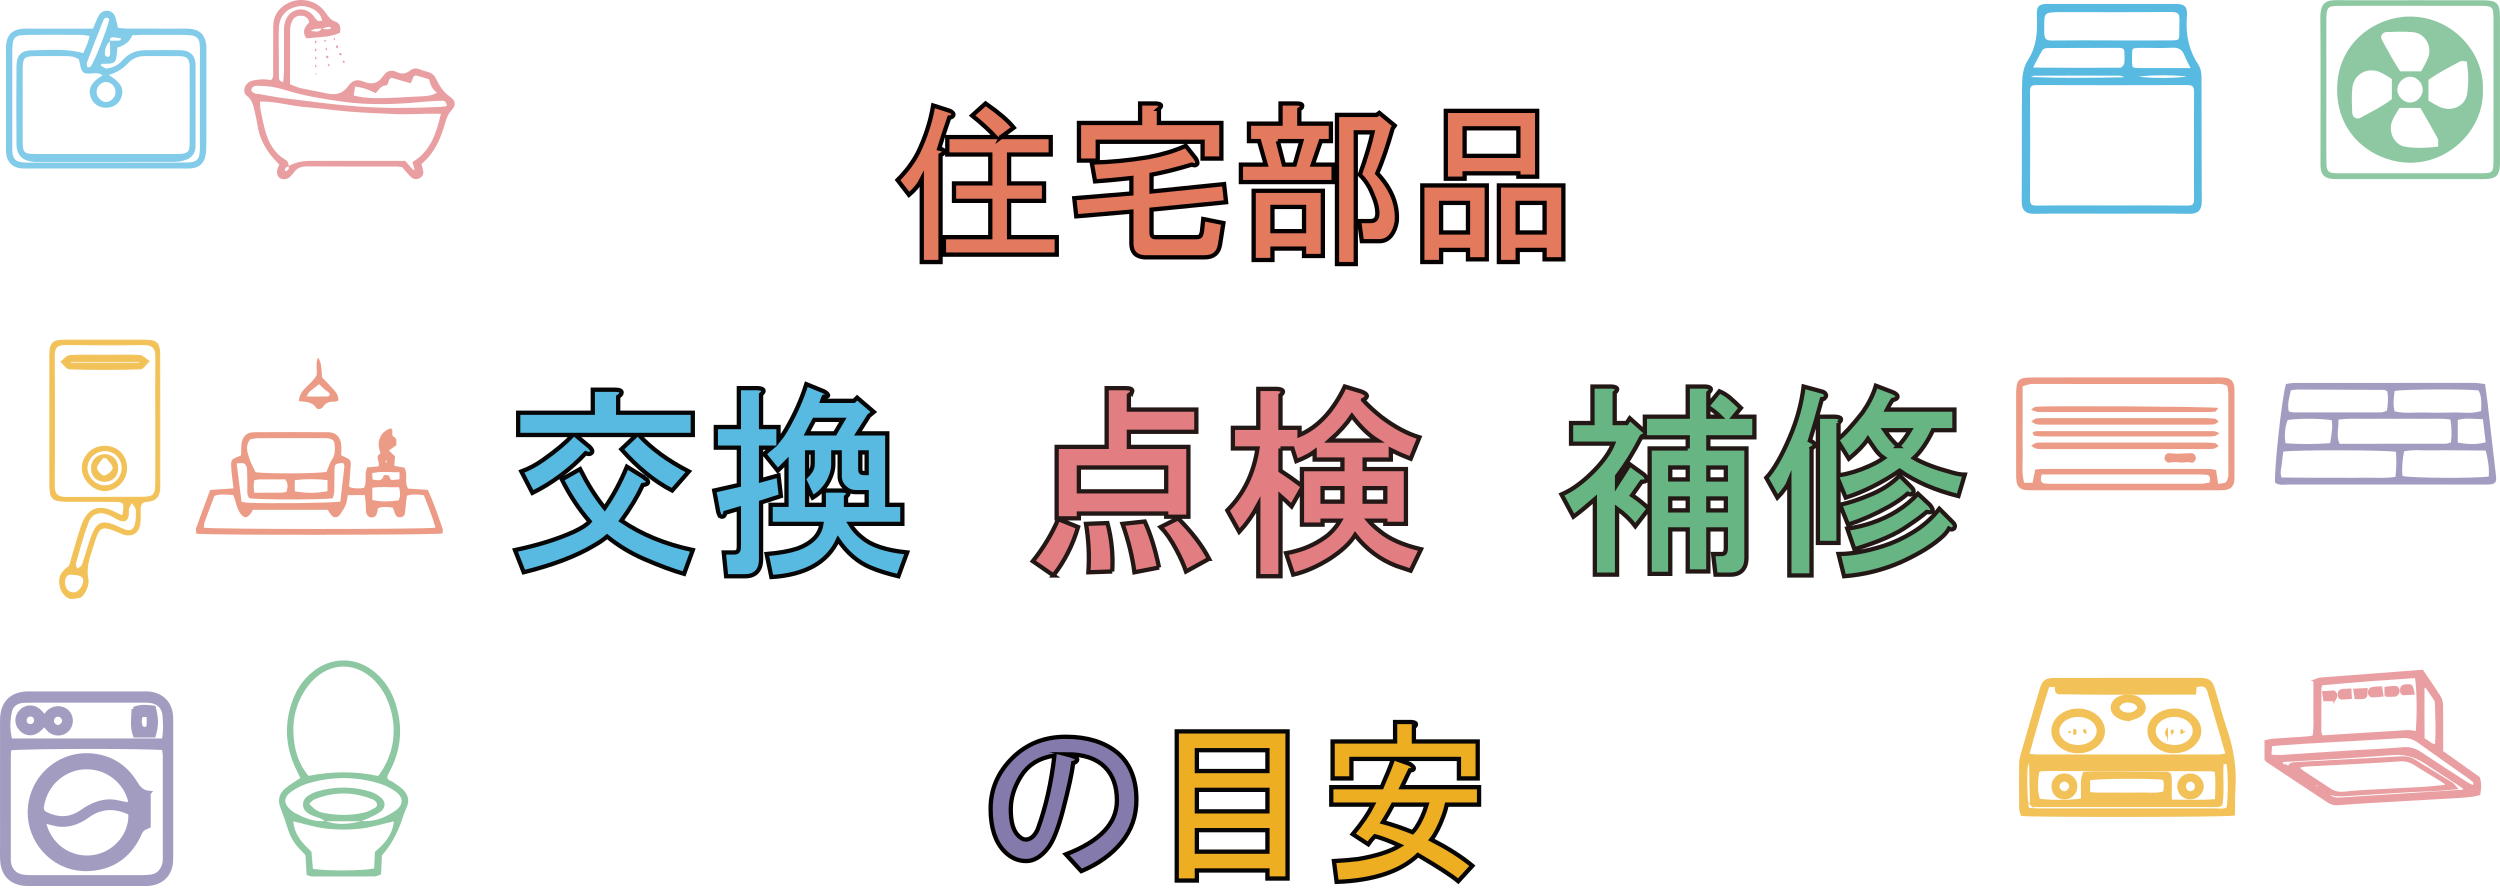 <?xml version="1.0" encoding="UTF-8"?><svg id="_レイヤー_2" xmlns="http://www.w3.org/2000/svg" viewBox="0 0 581.406 207.001"><defs><style>.cls-1,.cls-2,.cls-3,.cls-4,.cls-5,.cls-6,.cls-7,.cls-8,.cls-9,.cls-10,.cls-11{stroke-miterlimit:10;}.cls-1,.cls-4{stroke:#231815;}.cls-1,.cls-12{fill:#e27d82;}.cls-13,.cls-4{fill:#67b583;}.cls-14,.cls-9{fill:#e47a5d;}.cls-2{stroke:#58bae1;}.cls-2,.cls-6,.cls-15{fill:#58bae1;}.cls-3{stroke:#040000;}.cls-3,.cls-5,.cls-16{fill:#847bac;}.cls-5{stroke:#847bac;}.cls-17{opacity:.75;}.cls-6,.cls-11{stroke:#070606;}.cls-7{stroke-width:.25px;}.cls-7,.cls-10{stroke:#edae22;}.cls-7,.cls-10,.cls-11{fill:#edae22;}.cls-8{fill:none;stroke:#e27d82;}.cls-8,.cls-10{stroke-width:.5px;}.cls-9{stroke:#050101;}</style></defs><g id="_"><g class="cls-17"><path class="cls-7" d="m28.529,120.003c.618-3.215.507-3.386-2.469-3.415-3.6-.036-7.202.015-10.802-.034-3.045-.041-3.646-.657-3.648-3.625-.01-10.139-.011-20.277.001-30.416.003-2.719.663-3.381,3.38-3.389,6.246-.017,12.492-.017,18.738,0,2.683.008,3.391.657,3.401,3.417.038,10.212.005,20.424.02,30.636.003,1.983-.741,3.294-2.872,3.396-1.37.066-1.724.842-1.69,2.035.025.881.015,1.764-.025,2.644-.123,2.679-1.921,3.812-4.345,2.757-4.732-2.061-5.128-1.92-6.622,3.031-.746,2.473-1.784,4.832-1.164,7.669.316,1.445-.937,3.912-1.897,4.208-1.009.215-2.197.254-2.197.254-.861-.195-1.659-1.124-2.07-1.954-.592-1.817-.841-3.603,1.671-5.367.393-.276.463-1.045.633-1.601.814-2.666,1.525-5.368,2.433-8.001,1.385-4.015,3.991-4.991,7.752-3.052.561.289,1.15.525,1.772.807Zm7.717-22.05c0-4.991-.037-9.982.018-14.972.022-2.042-.771-2.885-2.882-2.854-6.018.087-12.039.081-18.057-.01-1.971-.03-2.737.595-2.722,2.645.075,10.054.068,20.109.005,30.163-.013,2.005.777,2.785,2.722,2.77,5.946-.044,11.892.002,17.837-.042,2.549-.019,3.057-.567,3.073-3.169.029-4.844.008-9.688.006-14.531Zm-4.477,21.705l-.073-.005c0-.44.127-.934-.03-1.309-.241-.577-.677-1.073-1.03-1.603-.259.529-.586,1.038-.754,1.595-.123.405-.011.876-.049,1.314-.122,1.394-.886,1.785-2.118,1.243-.736-.324-1.405-.797-2.135-1.136-2.259-1.048-4.239-.543-5.111,1.73-1.202,3.134-2.042,6.41-2.967,9.645-.101.353.263.839.412,1.263.413-.297,1.052-.509,1.201-.905.618-1.643,1.081-3.345,1.614-5.02,1.725-5.424,2.703-5.856,7.76-3.445.132.063.265.127.4.182,1.415.58,2.285.027,2.634-1.368.176-.703.17-1.452.246-2.18Zm-16.74,15.161c-.227,2.697,1.423,3.25,2.456,3.042.693-.139,2.011-1.352,2.011-2.997-.284-1.344-1.83-1.201-2.81-1.341-.504-.072-1.318-.003-1.656,1.295Z"/><path class="cls-7" d="m24.564,82.627c2.637-.002,5.281-.102,7.908.061.747.046,1.448.854,2.17,1.313-.674.621-1.335,1.762-2.025,1.781-5.49.147-10.988.137-16.479.003-.65-.016-1.274-1.073-1.91-1.647.661-.502,1.299-1.397,1.988-1.438,2.774-.166,5.564-.069,8.347-.071Zm7.924,1.825c.016-.139.033-.279.049-.418h-16.161v.418h16.112Z"/><path class="cls-7" d="m24.372,103.798c2.977.015,5.09,2.17,5.055,5.157-.032,2.755-2.313,5.084-5.012,5.118-2.678.034-5.263-2.512-5.267-5.187-.005-2.838,2.321-5.102,5.224-5.088Zm4.047,5.077c.012-2.291-1.713-4.051-4.002-4.083-2.204-.031-4.123,1.773-4.204,3.952-.081,2.187,1.956,4.268,4.171,4.261,2.156-.007,4.023-1.918,4.035-4.131Z"/><path class="cls-7" d="m27.365,108.792c.031,1.822-1.136,3.074-2.912,3.128-1.799.054-3.084-1.117-3.163-2.882-.082-1.832,1.252-3.282,3.033-3.294,1.739-.013,3.012,1.263,3.042,3.048Zm-2.59-2.346c-.307-.001-.613-.003-.92-.004-.511.82-1.444,1.659-1.406,2.453.032.684,1.274,1.92,1.795,1.831.822-.141,1.992-1.129,2.08-1.869.087-.732-.985-1.602-1.549-2.411Z"/></g><g class="cls-17"><path class="cls-15" d="m21.614,6.663c.535-1.215.88-2.146,1.345-3.012.394-.733,1.061-1.17,1.94-1.161.861.008,1.65.596,1.953,1.547.238.748.372,1.53.583,2.427.663.066,1.331.187,2,.19,4.164.018,8.328.009,12.492.011.694,0,1.39-.031,2.082.014,2.357.156,3.655,1.348,3.941,3.648.085.685.051,1.386.051,2.08.003,7.039.011,14.079-.009,21.118-.003.983-.038,1.993-.261,2.943-.38,1.621-1.531,2.499-3.169,2.683-.686.077-1.386.034-2.08.034-11.898.001-23.795.001-35.693,0-.595,0-1.192.027-1.784-.018-2.001-.154-3.299-1.356-3.559-3.336-.09-.684-.051-1.386-.051-2.079-.003-7.238-.002-14.475-.001-21.713,0-.496-.021-.993.015-1.487.181-2.464,1.479-3.724,3.999-3.876.593-.036,1.189-.011,1.784-.011,3.768,0,7.535,0,11.303,0h3.119Zm4.011,2.863c-.88.823-1.292,1.852-1.245,3.04.009.227.263.575.471.635.416.12.752-.142.758-.59.014-1.049-.026-2.099-.044-3.149.479.002.964.052,1.435-.009.379-.049.943.242,1.173-.548-.74-.087-1.398-.23-2.053-.22-.452.007-.61.392-.494.841Zm-.328,7.913c2.704,1.639,3.532,3.062,3.031,4.859-.49,1.759-1.895,2.792-3.75,2.759-1.712-.031-3.044-1.026-3.542-2.647-.578-1.884.281-3.371,2.824-4.874-.664-.531-1.369-.583-2.215-.488-2.316.259-2.702-.099-3.098-2.418-.047-.278-.136-.548-.221-.879-.463-.196-.899-.461-1.369-.56-.575-.122-1.179-.138-1.77-.142-2.28-.015-4.559-.025-6.839-.002-2.745.028-3.052.32-3.065,3.098-.024,5.352-.015,10.704-.006,16.057.006,3.535.08,3.609,3.707,3.612,10.407.007,20.814.003,31.221.002.496,0,.992.013,1.487-.009,1.885-.084,2.385-.47,2.398-2.248.044-6.046.042-12.092.004-18.138-.011-1.769-.584-2.326-2.322-2.36-2.675-.052-5.352.008-8.028-.025-1.592-.02-2.942.557-3.983,1.684-1.179,1.276-2.569,2.144-4.467,2.719Zm5.48-9.232q-.946,2.189-3.473,2.837c-.074.732-.116,1.511-.238,2.278-.161,1.014-.543,1.362-1.551,1.477-.392.045-.796-.015-1.187.034-.33.041-.809-.169-.911.407,1.129.724,1.13.727,1.456.684,1.429-.191,2.637-.788,3.594-1.891,1.382-1.594,3.17-2.338,5.253-2.359,2.676-.028,5.352-.034,8.028-.007,2.645.027,3.819,1.337,3.739,3.898-.009.297.003.595.003.892,0,5.352,0,10.705,0,16.057,0,.496-.016.991-.018,1.487-.007,1.577-.789,2.658-2.234,3.167-.816.288-1.717.469-2.58.471-10.705.031-21.41.019-32.115.019-.198,0-.397.002-.595-.011-2.631-.165-4.085-1.504-4.111-4.084-.062-6.046-.06-12.093,0-18.138.025-2.577,1.062-3.703,3.604-3.721,3.933-.027,7.9-.495,11.925.662.367-.859.731-1.652,1.045-2.465.17-.441.255-.915.426-1.548-.827-.096-1.487-.235-2.148-.239-3.965-.021-7.93-.033-11.894-.004-3.56.025-3.919.391-3.926,3.934-.013,7.236-.004,14.471-.004,21.707,0,.496-.016.993.016,1.486.106,1.666.694,2.325,2.312,2.517.686.081,1.385.06,2.078.061,3.271.005,6.542.002,9.813.002,8.623,0,17.247.021,25.87-.012,2.977-.011,3.486-.569,3.545-3.446.004-.198.001-.396.001-.595,0-7.236.002-14.471-.003-21.707,0-.692.016-1.395-.093-2.074-.157-.975-.777-1.608-1.768-1.743-.782-.107-1.58-.129-2.37-.132-3.073-.014-6.145-.013-9.218,0-.78.003-1.559.068-2.268.101Zm-10.438,7.448c.333-.049.605-.007.697-.116.909-1.076,3.888-8.67,4.378-11.076-.594-.643-1.139-.335-1.378.256-1.322,3.27-2.59,6.562-3.833,9.863-.112.298.083.712.136,1.073Zm2.124,5.737c.007,1.205,1.074,2.323,2.214,2.318,1.149-.005,2.201-1.123,2.195-2.331-.006-1.232-1.032-2.299-2.214-2.301-1.181-.003-2.202,1.073-2.195,2.314Z"/></g><g class="cls-17"><path class="cls-12" d="m98.018,38.166c.194.759.369,1.232.425,1.719.074.646-.209,1.183-.776,1.512-.671.39-1.388.356-1.97-.126-.535-.443-.962-1.016-1.429-1.538-.267-.299-.521-.61-.737-.865-.524-.058-.918-.138-1.312-.139-6.921-.01-13.843.018-20.764-.036-1.32-.01-2.336.313-3.101,1.407-.285.407-.638.778-1.01,1.11-.625.557-1.58.623-2.231.207-.626-.4-.854-1.164-.586-2.112.102-.362.287-.701.419-1.016-.753-.841-1.478-1.539-2.072-2.337-1.389-1.865-2.469-3.885-2.876-6.217-.224-1.283-.457-2.567-.77-3.83-.328-1.323-.498-2.632-1.816-3.61-1.153-.856-.538-2.896.904-3.41.83-.296,1.755-.384,2.645-.438.685-.041,1.382.117,2.033.182.735-.566.52-1.31.524-1.963.025-3.511.006-7.022.021-10.532.011-2.445,1.209-4.197,3.306-5.335,2.981-1.617,6.927-.711,8.834,2.09.632.929,1.161,1.752,2.335,2.15,1.08.366,1.32,1.405,1.018,2.621-2.471,1.073-5.169.95-7.786,1.271-1.146-1.617-.312-2.725.681-3.741-.332-1.27-1.179-1.614-2.296-1.513-1.045.094-1.575.811-1.891,1.7-.165.465-.269.979-.272,1.472-.021,4.205-.012,8.411-.012,12.752.922.34,1.719.736,2.562.925,2.051.461,4.133.785,6.185,1.242,1.967.438,3.64-.095,4.743-1.695.994-1.441,2.135-1.717,3.604-1.097,1.951.823,3.435.427,4.631-1.381.745-1.126,1.867-1.461,3.159-.814,1.105.553,2.086.384,3.058-.389.656-.522,1.438-.608,2.269-.246.637.278,1.332.425,2,.631.81.25,1.375.744,1.739,1.533.749,1.622,1.682,3.077,3.205,4.154,1.42,1.004,1.516,1.997.35,3.251-.654.704-.988,1.46-1.251,2.333-.405,1.342-.817,2.689-1.351,3.982-.965,2.339-2.327,4.429-4.347,6.136Zm-23.14-31.536c-.766.083-1.598-.131-2.643.561,1.227.126,2.085.441,2.596-.615.724.362,1.437.31,2.237.013-.234-.181-.393-.399-.508-.378-.567.105-1.122.274-1.682.42Zm-7.763,31.983q2.137-1.194,5.009-1.196c6.304,0,12.609,0,18.913,0,.996,0,1.992,0,3.184,0,.562.642,1.146,1.322,1.751,1.982.076.083.269.06.475.099-.181-.606-.344-1.151-.54-1.807,4.192-2.453,5.532-6.568,6.632-11.227-3.696-.111-7.174.203-10.641.063-3.497-.141-6.997-.28-10.485-.556-3.486-.276-6.952-.802-10.438-1.071-3.455-.266-6.818-1.352-10.516-1.288.047.759.02,1.34.129,1.894.311,1.569.614,3.144,1.036,4.684.783,2.861,2.066,5.424,4.773,6.97.633.362.69.918.785,1.507-.599.136-1.01.418-.911,1.144.736-.121,1.045-.486.844-1.198Zm15.123-16.408c3.067.776,5.36.805,15.416.219,1.285-.075,2.598-.059,3.997-.863-1.233-.803-1.554-2.025-1.872-3.114-1.085-.33-2.022-.631-2.971-.889-.157-.043-.364.102-.589.173-.211.498-.432,1.021-.695,1.642-1.568-.452-3.058-.883-4.432-1.279-1.053.283-.49,1.767-1.465,1.802-1.247.045-1.512,1.193-2.301,1.753-1.461-.795-2.993-1.272-4.732-1.546-.14.828-.248,1.473-.355,2.102Zm21.662,2.448c-.064-1.193-.723-1.238-1.293-1.22-1.499.047-3,.132-4.493.274-6.186.589-12.362.801-18.547-.081-4.058-.579-8.101-1.19-12.044-2.353-1.341-.395-2.69-.792-4.062-1.04-1.171-.211-2.379-.232-3.572-.292-.634-.032-1.202.18-1.429.849-.142.417.443.904,1.201,1.029.197.032.401.022.597.055,1.971.327,3.932.735,5.913.975,5.655.687,11.305,1.478,16.982,1.907,6.384.482,12.796.403,19.196.107.485-.022.966-.128,1.551-.209Zm-28.945-19.839c-.365-1.436-1.205-2.274-2.31-2.793-1.092-.513-2.264-.776-3.508-.517-2.506.522-4.083,2.165-4.252,4.756-.13,1.997-.046,4.008-.046,6.012,0,1.904.004,3.809.028,5.713.006.522.16.988.992,1.076.064-.754.178-1.506.183-2.259.021-3.207.023-6.415.003-9.623-.006-1.018.093-1.992.583-2.907,1.27-2.37,4.193-2.801,6.036-.862.409.43.683,1.002,1.132,1.373.213.176.69.03,1.159.03Z"/><path class="cls-12" d="m75.966,12.916c.152.074.374.115.431.234.046.097-.107.288-.171.438-.141-.073-.36-.117-.402-.228-.043-.115.087-.293.142-.444Z"/><path class="cls-12" d="m79.913,14.079c.117.112.233.225.35.337-.116.089-.231.178-.347.267-.086-.157-.172-.313-.259-.47.085-.045.17-.089.256-.135Z"/><path class="cls-12" d="m79.524,12.747c-.154.043-.341.158-.451.107-.125-.058-.18-.265-.265-.407.16-.037.345-.139.472-.09.115.044.166.254.245.391Z"/><path class="cls-12" d="m78.262,10.494c.137.095.35.167.389.293.04.131-.087.314-.141.475-.128-.095-.329-.168-.364-.289-.04-.137.071-.317.117-.478Z"/><path class="cls-12" d="m73.504,17.021c.037.067.105.135.103.201-.002.058-.081.114-.126.171l-.169-.315c.064-.019.129-.038.193-.057Z"/><path class="cls-12" d="m76.387,14.801c.105.093.289.191.278.26-.023.148-.145.281-.227.42-.054-.069-.154-.14-.152-.207.005-.151.06-.3.101-.473Z"/><path class="cls-12" d="m73.631,15.558c-.085.044-.169.088-.253.132-.052-.153-.125-.304-.144-.461-.006-.046.14-.11.216-.166.06.165.12.33.18.496Z"/><path class="cls-12" d="m73.656,13.658c-.077.064-.153.128-.229.192-.079-.152-.18-.299-.226-.461-.014-.048.125-.139.193-.21.087.16.175.319.262.479Z"/><path class="cls-12" d="m75.925,11.057c.052.171.126.34.144.514.006.055-.138.125-.214.188-.058-.178-.133-.353-.16-.536-.006-.043.149-.11.23-.166Z"/><path class="cls-12" d="m73.37,11.28c.097.111.266.221.259.317-.009.122-.162.234-.252.35-.067-.06-.198-.134-.189-.178.033-.162.113-.315.182-.489Z"/><path class="cls-12" d="m75.936,9.513c-.07.065-.155.19-.199.176-.158-.047-.302-.14-.452-.216.065-.062.148-.186.193-.174.155.043.297.134.458.213Z"/><path class="cls-12" d="m73.37,9.381c.099.118.271.235.262.336-.011.129-.169.246-.264.367-.063-.068-.188-.148-.179-.203.029-.166.111-.322.18-.5Z"/><path class="cls-12" d="m77.945,9.241c-.056.068-.112.136-.168.204-.077-.189-.159-.376-.22-.57-.005-.017.125-.077.192-.118.066.161.131.323.196.484Z"/></g><g class="cls-17"><path class="cls-14" d="m85.393,108.693c.937-.084,1.797-.16,2.606-.233.567-.974-1.014-2.166.441-2.953.057-.031,0-.354-.064-.518-.89-2.308.174-4.741,2.538-5.369.756.483-.138,1.564.712,2.005.818.424.484,1.168.541,1.906-.491.355-1.02.736-1.726,1.245.494.47.878.836,1.416,1.349-.04.58-.092,1.331-.154,2.217.759.137,1.499.27,2.308.416.985,1.424-.078,3.265.89,4.86,1.472.099,3,.202,4.6.31,1.358,2.994,2.4,6.021,3.44,9.047.113.327-.016.738-.032,1.091-2.299.372-54.199.424-57.241.054-.024-.416-.189-.912-.052-1.301,1.037-2.928,2.133-5.834,3.256-8.867,1.808-.125,3.52-.243,5.415-.373-.146-1.255-.278-2.302-.386-3.353-.07-.679-.142-1.36-.149-2.041-.014-1.24.154-1.415,1.638-1.976.173-.065.335-.158.663-.316.025-.771.01-1.63.091-2.481.179-1.877,1.146-2.877,3.001-2.891,5.753-.044,11.506-.039,17.259,0,1.612.011,2.682,1.03,2.92,2.699.121.85.021,1.732.021,2.654.256.126.502.259.758.372,1.362.601,1.546.848,1.455,2.119-.111,1.55-.245,3.099-.361,4.649-.007.089.06.184.092.276q1.419.476,3.349.19c.838-1.392-.04-3.065.754-4.786Zm15.888,14.021c-.761-2.739-1.787-5.118-2.711-7.53-1.417-.193-2.641-.318-3.943.102-.071.536-.143,1.009-.193,1.485-.093.87-.145,1.745-.27,2.61-.076.526-.439.857-.98.918-.521.059-.987-.102-1.215-.597-.236-.514-.393-1.065-.595-1.63-1.211-.195-2.345-.317-3.458.114-.077.354-.148.633-.196.916-.129.765-.519,1.261-1.346,1.242-.655-.015-1.155-.547-1.252-1.382-.078-.675-.044-1.362-.088-2.042-.036-.555-.115-1.108-.186-1.768h-3.961c-.17.839-.213,1.628-.501,2.314-.332.792-.854,1.511-1.342,2.229-.514.755-1.35.822-1.957.141-.365-.41-.624-.916-.863-1.277h-17.413c-.183.32-.302.578-.465.806-.883,1.236-1.584,1.189-2.427.073-.966-1.28-1.032-2.885-1.691-4.32-1.498-.067-2.935-.301-4.366.211-.774,2.053-1.545,4.05-2.273,6.062-.15.414-.143.885-.208,1.328,2.582.398,51.034.412,53.899-.004Zm-25.34-12.967c.419-.984.701-2.04,1.276-2.901.782-1.172.69-2.396.589-3.648-.052-.643-.502-1.057-1.121-1.188-.471-.099-.967-.115-1.452-.116-5.065-.007-10.13-.014-15.194.009-.662.003-1.324.177-1.856.254-1.204,1.495-.66,2.951-.243,4.318.356,1.166.992,2.246,1.507,3.363,3.466.38,14.193.317,16.494-.091Zm3.211,6.909c.329-2.82.654-5.52.942-8.225.027-.25-.187-.526-.284-.776-1.714.109-1.978.257-2.016,1.412-.058,1.755-.003,3.513-.058,5.268-.017.544-.231,1.081-.342,1.562-2.831.369-17.158.337-19.403-.02-.642-.748-.444-1.659-.466-2.52-.038-1.463.009-2.929-.084-4.387-.027-.421-.319-1.021-.657-1.178-.431-.201-1.033-.035-1.749-.025.394,3.102.759,5.977,1.135,8.944.619.09,1.084.203,1.552.22,5.624.212,18.828.063,21.427-.274Zm-10.597-2.403c2.671.489,5.312.473,7.608-.044v-2.567c-2.616-.251-5.066-.311-7.608.046v2.565Zm-9.441.334c2.341,0,4.357.01,6.372-.009.365-.003.729-.126,1.147-.203.295-1.007.441-1.896-.291-2.894-1.986,0-3.999-.009-6.013.009-.364.003-.728.12-1.175.199-.067.449-.16.812-.164,1.175-.005.462.062.924.124,1.723Zm27.475,1.698c2.12.466,4.118.376,6.123.076.467-1.013.38-1.929.097-3.044-2.112.078-4.175-.232-6.22.135v2.833Zm6.325-6.453c-2.278.022-4.282-.263-6.378.2.042.546.077,1.001.115,1.5,1.109.1,2.21.589,2.594-.979.019-.076,1.098-.112,1.239.112.231.368.128.972.794.958.537-.011,1.072-.105,1.635-.165v-1.627Zm-2.915-2.607c-.058-.056-.116-.113-.175-.17-.06.133-.139.261-.171.4-.011.05.091.125.142.189.067-.138.134-.277.204-.419Z"/><path class="cls-14" d="m69.494,93.288c.226-2.94,2.868-3.652,4.113-6.014.253-.963-.31-2.559.327-4.104q.854.792.958,4.585c.728.767,1.576,1.676,2.442,2.568.757.78,1.424,1.592,1.363,2.796-.313.111-.588.3-.854.287-1.137-.054-2.07.183-2.751,1.232-.341.525-1.24.689-1.544.222-.94-1.448-2.419-1.397-4.054-1.573Zm7.234-1.453c-.097-.624-.686-.817-1.109-1.17-.493-.412-.938-.882-1.401-1.324-.797.625-1.553,1.177-2.255,1.79-.24.21-.343.576-.633,1.089,1.83,0,3.369.008,4.907-.014.138-.002.273-.201.49-.372Z"/></g><g class="cls-17"><path class="cls-13" d="m88.832,198.936c-.068,1.388-.14,2.84-.218,4.417-.543.178-1.014.464-1.485.467-4.824.033-9.648.027-14.472.006-.397-.002-.794-.193-1.342-.336-.087-1.473-.173-2.922-.273-4.617-.295-.309-.708-.766-1.147-1.196-1.46-1.426-2.414-3.136-3.017-5.08-.496-1.597-1.05-3.18-1.655-4.739-.701-1.805-.285-3.335,1.132-4.528,1.029-.866,2.223-1.535,3.495-2.395-.383-.794-.793-1.611-1.176-2.44-2.459-5.332-2.563-10.741-.402-16.174.942-2.368,2.397-4.413,4.391-6.045,4.449-3.641,10.33-3.577,14.674.179,2.197,1.899,3.708,4.272,4.608,7.011,1.713,5.21,1.463,10.317-.972,15.273-.277.564-.572,1.118-.848,1.682-.042.086-.024.201-.039.348.054.786.862.765,1.329,1.121.747.569,1.593,1.032,2.257,1.682,1.226,1.2,1.653,2.62.864,4.287-.401.847-.712,1.742-1.002,2.636q-1.585,4.885-4.704,8.439Zm-5.015-8.033c2.967.337,5.594-.642,7.975-2.26,2.174-1.477,2.151-3.252-.056-4.747-1.107-.75-2.378-1.351-3.66-1.734-5.455-1.63-10.956-1.597-16.404.012-1.377.407-2.736,1.095-3.906,1.93-1.911,1.363-1.853,2.851-.043,4.357.32.266.666.516,1.034.705,2.159,1.104,4.364,2.046,6.88,1.758,2.624.968,5.272.786,7.928.16.093-.022.168-.119.252-.181Zm4.147-10.441c3.258-4.313,4.301-9.541,3.118-14.576-.658-2.803-1.833-5.335-3.823-7.441-4.292-4.543-10.35-4.587-14.652-.051-.924.974-1.716,2.119-2.363,3.298-1.435,2.615-2.095,5.486-2.013,8.449.102,3.704.953,7.212,3.506,10.293,5.406-1.057,10.798-1.142,16.228.028Zm3.635,10.555c-2.802.63-5.308,1.423-7.87,1.703-2.585.283-5.251.277-7.836-.012-2.535-.283-5.013-1.079-7.681-1.688.255,3.185,2.22,5.171,4.217,7.043.122,1.423.235,2.745.343,4.007,3.432.531,12.066.447,14.237-.118.06-1.231.121-2.482.187-3.856,2.127-1.813,4.084-3.833,4.402-7.079Z"/><path class="cls-13" d="m83.844,190.993c-2.742.001-5.484.003-8.226.004-.336-.212-.65-.476-1.011-.625-.766-.316-1.594-.499-2.327-.872-.944-.481-1.785-1.135-1.814-2.346-.029-1.208.747-1.889,1.697-2.413.453-.25.929-.486,1.422-.634,4.202-1.262,8.422-1.272,12.611.016.867.267,1.713.782,2.416,1.367,1.109.922,1.098,2.334-.047,3.235-.801.63-1.785,1.038-2.716,1.487-.644.311-1.335.525-2.005.782Zm-11.929-4.032c1.214,1.284,2.027,1.813,3.166,2.047,3.215.66,6.441.692,9.641-.038.892-.204,1.74-.681,2.551-1.134.594-.332.521-1.16-.06-1.574-.169-.121-.331-.266-.52-.342-4.576-1.843-9.155-1.866-13.708.059-.42.178-.717.648-1.07.982Z"/></g><g class="cls-17"><path class="cls-16" d="m529.112,112.263c-.306-2.572,1.588-20.05,2.517-22.96.61-.082,1.296-.254,1.983-.254,13.939-.016,27.878-.017,41.817-.001.791,0,1.583.166,2.493.268.203,1.466.406,2.767.559,4.074.679,5.799,1.352,11.598,2.007,17.399.158,1.403-.239,1.82-1.689,1.893-.614.031-1.23.013-1.845.013-14.861,0-29.723.008-44.584-.015-1.093-.002-2.261.312-3.259-.417Zm1.886-7.238c-.122,1.048-.252,1.951-.325,2.859-.077.974-.532,1.954-.068,3.158,2.195.021,4.329.049,6.464.059,2.254.01,4.509.002,6.763.002,2.152,0,4.305.037,6.456-.01,2.219-.049,4.462.219,6.814-.217.076-1.071.176-1.968.193-2.868.018-.992-.04-1.986-.064-2.932-2.665-.433-23.035-.479-26.234-.05Zm38.989-2.125c.232-1.788.174-3.474-.108-5.329-2.243-.335-4.38-.139-6.502-.172-2.151-.034-4.304-.007-6.456-.007s-4.304-.025-6.456.007c-2.12.032-4.256-.16-6.636.195.132,1.944-.615,3.708.274,5.612,8.233,0,16.425.004,24.617-.012.38,0,.76-.172,1.267-.294Zm-14.779-11.864c-.344-.184-.516-.358-.69-.359-6.73-.042-13.461-.072-20.192-.09-.497-.001-.994.106-1.55.169-.374,1.646-.864,3.191-.505,4.906.426.093.815.252,1.205.253,6.733.015,13.465.019,20.198-.005.472-.002.943-.246,1.432-.383.248-1.607.365-3.096.103-4.491Zm23.578,19.802c.158-2.101-.185-3.976-.699-6.049-2.184-.02-4.317-.047-6.45-.057-2.046-.01-4.093-.039-6.138.008-2.117.049-4.255-.236-6.404.229-.365,1.999-.579,3.883-.358,5.743,2.473.477,16.315.559,20.048.125Zm-21.887-19.932c-.231,1.673-.397,3.168-.015,4.736,2.245.605,4.492.227,6.711.293,2.241.066,4.487.075,6.727-.002,2.195-.076,4.434.363,6.698-.35.03-1.718.199-3.322-.597-4.785-3.103-.351-16.972-.294-19.524.109Zm-14.997,12.154c.309-2.012.659-3.68.373-5.342-2.769-.432-7.703-.436-10.255-.031-.646,1.702-.774,3.458-.506,5.396,3.521.228,6.841.25,10.388-.022Zm29.687-.127c2.315.402,4.296.516,6.481-.073-.215-1.797-.416-3.477-.643-5.376-2.04-.025-3.916-.345-5.837.17v5.279Z"/></g><g class="cls-17"><g><g><path class="cls-12" d="m538.256,158.274c.64-.225.96-.418,1.294-.444,7.888-.612,15.777-1.207,23.791-1.814,1.426,2.118,2.859,4.146,4.166,6.253.343.553.404,1.345.415,2.03.045,2.76.019,5.521.019,8.282,0,.706,0,1.411,0,2.218,2.867,2.044,5.684,4.053,8.539,6.088.41,1.195.335,2.415.1,3.786-.487.117-.978.283-1.481.346-1.06.132-2.124.244-3.19.306-7.287.423-14.575.825-21.862,1.248-2.133.124-4.263.291-6.393.445-.83.06-1.546-.158-2.253-.63-4.663-3.112-9.349-6.19-14.025-9.284-.146-.097-.259-.243-.49-.463v-4.252c.535-.121,1.027-.298,1.53-.335,2.663-.194,5.33-.347,7.994-.53.514-.035,1.023-.14,1.623-.224.418-2.217.173-4.346.214-6.458.041-2.129.009-4.26.009-6.568Zm-.114,24.002l-.111-.087c.294.796.889,1.146,1.713,1.159l-.11-.087c.303.782.878,1.163,1.713,1.157l-.11-.089c.679,1.3,1.831,1.473,3.144,1.384,3.905-.266,7.812-.494,11.718-.742,5.415-.343,10.829-.688,16.243-1.044.308-.02.742.055.771-.596-.445-.315-.929-.683-1.437-1.014-2.607-1.702-5.219-3.396-7.831-5.089q-3.296-2.137-7.181-1.889c-.355.023-.71.054-1.065.078-4.171.287-8.34.594-12.513.854-3.906.244-7.816.433-11.724.666-.298.018-.586.187-.929.303.461.838,1.067,1.149,1.786,1.293l-.088-.084c.23.538.698.594,1.196.591.146.135.291.27.437.406.193.584.641.714,1.188.669l.409.37c.245.693.838.682,1.417.698.066.071.132.143.198.214.162.594.51.941,1.166.879Zm23.884-11.91c.389-3.568.297-10.852-.19-12.933-7.304.474-14.644,1.014-21.94,1.703-.13.427-.271.676-.273.926-.024,3.299-.038,6.597-.023,9.896.002.404.193.807.324,1.32,5.9-.362,11.679-.709,17.457-1.078,1.506-.096,3.01-.382,4.645.167Zm-34.036,5.378c1.94.194,3.525.019,5.112-.087,4.352-.292,8.703-.588,13.057-.857,4.176-.258,8.361-.401,12.527-.763,1.616-.14,2.921.172,4.25,1.07,3.539,2.392,7.142,4.689,10.73,7.007.488.315,1.039.531,1.536.78.438-.572.327-.994-.03-1.312-.463-.412-.978-.767-1.485-1.126-3.708-2.619-7.444-5.2-11.117-7.868-1.213-.881-2.404-1.29-3.939-1.188-7.461.492-14.929.871-22.394,1.302-2.132.123-4.263.278-6.393.431-.517.037-1.03.123-1.679.202-.057.79-.106,1.464-.175,2.409Zm36.192-16.097c-.194.065-.387.13-.581.195-.004,3.981-.027,7.962.013,12.042,1.056.4,1.62,1.45,2.909,1.42.299-3.28.061-6.47.001-9.658-.006-.34-.097-.727-.279-1.008-.658-1.017-1.371-1.998-2.064-2.992Z"/><path class="cls-8" d="m538.256,158.274c.64-.225.96-.418,1.294-.444,7.888-.612,15.777-1.207,23.791-1.814,1.426,2.118,2.859,4.146,4.166,6.253.343.553.404,1.345.415,2.03.045,2.76.019,5.521.019,8.282,0,.706,0,1.411,0,2.218,2.867,2.044,5.684,4.053,8.539,6.088.41,1.195.335,2.415.1,3.786-.487.117-.978.283-1.481.346-1.06.132-2.124.244-3.19.306-7.287.423-14.575.825-21.862,1.248-2.133.124-4.263.291-6.393.445-.83.06-1.546-.158-2.253-.63-4.663-3.112-9.349-6.19-14.025-9.284-.146-.097-.259-.243-.49-.463v-4.252c.535-.121,1.027-.298,1.53-.335,2.663-.194,5.33-.347,7.994-.53.514-.035,1.023-.14,1.623-.224.418-2.217.173-4.346.214-6.458.041-2.129.009-4.26.009-6.568Zm-.114,24.002l-.111-.087c.294.796.889,1.146,1.713,1.159l-.11-.087c.303.782.878,1.163,1.713,1.157l-.11-.089c.679,1.3,1.831,1.473,3.144,1.384,3.905-.266,7.812-.494,11.718-.742,5.415-.343,10.829-.688,16.243-1.044.308-.02.742.055.771-.596-.445-.315-.929-.683-1.437-1.014-2.607-1.702-5.219-3.396-7.831-5.089q-3.296-2.137-7.181-1.889c-.355.023-.71.054-1.065.078-4.171.287-8.34.594-12.513.854-3.906.244-7.816.433-11.724.666-.298.018-.586.187-.929.303.461.838,1.067,1.149,1.786,1.293l-.088-.084c.23.538.698.594,1.196.591.146.135.291.27.437.406.193.584.641.714,1.188.669l.409.37c.245.693.838.682,1.417.698.066.071.132.143.198.214.162.594.51.941,1.166.879Zm23.884-11.91c.389-3.568.297-10.852-.19-12.933-7.304.474-14.644,1.014-21.94,1.703-.13.427-.271.676-.273.926-.024,3.299-.038,6.597-.023,9.896.002.404.193.807.324,1.32,5.9-.362,11.679-.709,17.457-1.078,1.506-.096,3.01-.382,4.645.167Zm-34.036,5.378c1.94.194,3.525.019,5.112-.087,4.352-.292,8.703-.588,13.057-.857,4.176-.258,8.361-.401,12.527-.763,1.616-.14,2.921.172,4.25,1.07,3.539,2.392,7.142,4.689,10.73,7.007.488.315,1.039.531,1.536.78.438-.572.327-.994-.03-1.312-.463-.412-.978-.767-1.485-1.126-3.708-2.619-7.444-5.2-11.117-7.868-1.213-.881-2.404-1.29-3.939-1.188-7.461.492-14.929.871-22.394,1.302-2.132.123-4.263.278-6.393.431-.517.037-1.03.123-1.679.202-.057.79-.106,1.464-.175,2.409Zm36.192-16.097c-.194.065-.387.13-.581.195-.004,3.981-.027,7.962.013,12.042,1.056.4,1.62,1.45,2.909,1.42.299-3.28.061-6.47.001-9.658-.006-.34-.097-.727-.279-1.008-.658-1.017-1.371-1.998-2.064-2.992Z"/></g><g><path class="cls-12" d="m536.976,181.397c-.066-.071-.132-.142-.199-.214-.472-.233-.945-.465-1.417-.698l-.409-.37c-.396-.223-.792-.446-1.188-.669-.146-.135-.291-.27-.437-.406-.399-.197-.797-.394-1.196-.591l.088.084c.204-.673.631-.99,1.362-1.026,3.197-.158,6.392-.363,9.589-.537,5.061-.276,10.125-.512,15.183-.831,1.216-.077,2.265.154,3.289.791,2.867,1.785,5.764,3.523,8.632,5.306.313.195.52.56.987,1.081-2.02.17-3.696.341-5.376.443-1.598.098-3.202.094-4.8.188-5.236.307-10.471.622-15.704.972-1.437.096-2.825.044-4.144-.592l.11.089c-.326-.749-.939-1.072-1.713-1.157,0,0,.11.087.11.087-.361-.697-.952-1.054-1.713-1.159,0,0,.111.087.111.087-.389-.293-.777-.586-1.166-.879Zm-2.645-2.978c.652.549,1.005.911,1.417,1.182,2.008,1.321,4.058,2.581,6.041,3.938,1.015.694,2.06.945,3.264.825,1.772-.177,3.549-.323,5.327-.422,4.447-.248,8.897-.444,13.343-.7,1.599-.092,3.192-.294,4.787-.449.087-.008.189-.032.248-.088.051-.048.05-.151.123-.409-.358-.254-.753-.567-1.18-.831-1.97-1.215-3.978-2.372-5.914-3.64-1.17-.766-2.36-1.111-3.762-1.002-2.929.228-5.866.374-8.8.53-4.358.233-8.718.438-13.076.678-.496.027-.984.204-1.819.386Z"/><path class="cls-8" d="m536.976,181.397c-.066-.071-.132-.142-.199-.214-.472-.233-.945-.465-1.417-.698l-.409-.37c-.396-.223-.792-.446-1.188-.669-.146-.135-.291-.27-.437-.406-.399-.197-.797-.394-1.196-.591l.088.084c.204-.673.631-.99,1.362-1.026,3.197-.158,6.392-.363,9.589-.537,5.061-.276,10.125-.512,15.183-.831,1.216-.077,2.265.154,3.289.791,2.867,1.785,5.764,3.523,8.632,5.306.313.195.52.56.987,1.081-2.02.17-3.696.341-5.376.443-1.598.098-3.202.094-4.8.188-5.236.307-10.471.622-15.704.972-1.437.096-2.825.044-4.144-.592l.11.089c-.326-.749-.939-1.072-1.713-1.157,0,0,.11.087.11.087-.361-.697-.952-1.054-1.713-1.159,0,0,.111.087.111.087-.389-.293-.777-.586-1.166-.879Zm-2.645-2.978c.652.549,1.005.911,1.417,1.182,2.008,1.321,4.058,2.581,6.041,3.938,1.015.694,2.06.945,3.264.825,1.772-.177,3.549-.323,5.327-.422,4.447-.248,8.897-.444,13.343-.7,1.599-.092,3.192-.294,4.787-.449.087-.008.189-.032.248-.088.051-.048.05-.151.123-.409-.358-.254-.753-.567-1.18-.831-1.97-1.215-3.978-2.372-5.914-3.64-1.17-.766-2.36-1.111-3.762-1.002-2.929.228-5.866.374-8.8.53-4.358.233-8.718.438-13.076.678-.496.027-.984.204-1.819.386Z"/></g><g><path class="cls-12" d="m554.793,161.787v-1.821c.674-.072,1.353-.179,2.035-.207.463-.019.876.162.973.696.116.644-.308,1.262-.964,1.321-.599.054-1.206.011-2.044.011Z"/><path class="cls-8" d="m554.793,161.787v-1.821c.674-.072,1.353-.179,2.035-.207.463-.019.876.162.973.696.116.644-.308,1.262-.964,1.321-.599.054-1.206.011-2.044.011Z"/></g><g><path class="cls-12" d="m542.889,162.837h-2.324c-.084-.534-.172-1.094-.291-1.848.988-.068,1.838-.126,2.511-.172.85.668.587,1.217.104,2.02Z"/><path class="cls-8" d="m542.889,162.837h-2.324c-.084-.534-.172-1.094-.291-1.848.988-.068,1.838-.126,2.511-.172.85.668.587,1.217.104,2.02Z"/></g><g><path class="cls-12" d="m554.051,161.756c-.831.075-1.519.178-2.207.184-.468.004-.847-.251-.915-.769-.071-.537.284-1.074.844-1.167.6-.099,1.217-.091,1.983-.14.098.63.185,1.187.295,1.891Z"/><path class="cls-8" d="m554.051,161.756c-.831.075-1.519.178-2.207.184-.468.004-.847-.251-.915-.769-.071-.537.284-1.074.844-1.167.6-.099,1.217-.091,1.983-.14.098.63.185,1.187.295,1.891Z"/></g><g><path class="cls-12" d="m550.401,160.274c-.086,1.927-.084,1.944-1.072,2.051-.435.047-.879.008-1.498.008-.093-.593-.182-1.156-.303-1.93.975-.044,1.818-.082,2.873-.129Z"/><path class="cls-8" d="m550.401,160.274c-.086,1.927-.084,1.944-1.072,2.051-.435.047-.879.008-1.498.008-.093-.593-.182-1.156-.303-1.93.975-.044,1.818-.082,2.873-.129Z"/></g><g><path class="cls-12" d="m546.606,160.377c.04.76.067,1.257.102,1.921-.729.052-1.4.141-2.071.135-.519-.005-.712-.4-.733-.879-.02-.472.134-.918.604-1.02.578-.126,1.19-.098,2.098-.157Z"/><path class="cls-8" d="m546.606,160.377c.04.76.067,1.257.102,1.921-.729.052-1.4.141-2.071.135-.519-.005-.712-.4-.733-.879-.02-.472.134-.918.604-1.02.578-.126,1.19-.098,2.098-.157Z"/></g><g><path class="cls-12" d="m561.292,161.309c-1.083.059-1.782.097-2.424.132-.185-.187-.4-.301-.413-.434-.123-1.295.104-1.572,1.385-1.638.332-.017.853.012.969.208.248.419.287.961.483,1.732Z"/><path class="cls-8" d="m561.292,161.309c-1.083.059-1.782.097-2.424.132-.185-.187-.4-.301-.413-.434-.123-1.295.104-1.572,1.385-1.638.332-.017.853.012.969.208.248.419.287.961.483,1.732Z"/></g></g></g><g class="cls-17"><path class="cls-13" d="m560.543.053c5.57,0,11.139-.017,16.708.007,3.489.015,4.136.63,4.143,4.034.022,11.139.008,22.278.008,33.417,0,.304.01.608-.008.911-.138,2.307-.884,3.076-3.141,3.212-.606.037-1.215.018-1.822.018-10.633,0-21.265.001-31.898,0-.709,0-1.421.022-2.125-.04-1.746-.153-2.57-.962-2.726-2.646-.047-.503-.026-1.012-.026-1.518-.001-11.038.063-22.076-.035-33.113-.035-3.913,1.4-4.341,4.216-4.304,5.569.074,11.139.022,16.708.022Zm-.055,40.249c5.362,0,10.724.009,16.086-.003,3.285-.008,3.322-.042,3.325-3.45.009-10.623.008-21.246,0-31.869-.002-3.612-.016-3.62-3.781-3.622-8.903-.005-17.806-.002-26.709-.002-1.821,0-3.642-.018-5.463.006-2.613.034-2.866.307-2.922,3.017-.013.607-.003,1.214-.003,1.821,0,6.576,0,13.152,0,19.728,0,3.946-.027,7.892.016,11.837.023,2.154.378,2.466,2.454,2.531.606.019,1.214.005,1.821.005,5.059,0,10.117,0,15.176,0Z"/><path class="cls-13" d="m577.426,20.713c.379,8.869-7.208,17.02-16.792,17.137-7.4.091-16.996-5.39-17.108-16.868-.108-11.033,8.955-17.101,16.838-17.129,9.964-.035,17.332,8.335,17.062,16.86Zm-21.174-2.355c-.833-.48-1.812-1.21-2.908-1.643-2.91-1.151-5.943.609-6.281,3.714-.206,1.894-.097,3.83-.033,5.743.037,1.087.997,1.717,1.896,1.231,2.549-1.38,5.155-2.681,7.326-4.334v-4.711Zm6.828-1.768c.574-1.146,1.293-2.25,1.699-3.46.837-2.494-.885-5.361-3.476-5.633-2.087-.219-4.215-.098-6.323-.044-.891.023-1.475.975-1.076,1.731,1.348,2.557,2.763,5.079,4.285,7.406h4.891Zm3.948,17.493c-.036-.779.125-1.458-.122-1.918-1.285-2.396-2.673-4.736-4.006-7.061h-4.878c-.559.989-1.279,1.981-1.71,3.085-.977,2.505.531,5.561,3.075,5.944,2.471.371,5.002.323,7.641-.05Zm-2.262-10.683c.911.509,1.827,1.157,2.841,1.561,2.71,1.079,5.734-.365,6.145-3.056.377-2.47.36-4.99-.097-7.639-.631,0-1.199-.172-1.565.028-2.55,1.386-5.152,2.696-7.325,4.29v4.817Zm-4.236.458c1.515-.016,2.845-1.341,2.901-2.89.06-1.674-1.344-3.158-2.964-3.133-1.47.023-2.868,1.398-2.941,2.893-.077,1.589,1.417,3.146,3.004,3.13Z"/></g><g class="cls-17"><path class="cls-14" d="m494.322,87.771c6.94,0,13.879-.002,20.819.003.84,0,1.691-.034,2.518.08,1.143.157,1.839.961,1.956,2.125.053.521.04,1.05.04,1.575.002,6.204.002,12.407,0,18.611,0,.525.016,1.054-.034,1.576-.131,1.359-.816,2.07-2.201,2.223-.728.08-1.47.047-2.206.047-13.984.002-27.969.002-41.954,0-.736,0-1.478.034-2.206-.049-1.24-.141-1.902-.783-2.084-1.995-.093-.62-.094-1.257-.095-1.886-.006-6.099-.021-12.197.003-18.295.014-3.574.443-4,3.992-4.008,7.15-.018,14.3-.005,21.45-.005Zm21.539,24.769c.856-.177,1.477-.134,1.815-.422.332-.283.393-.898.537-1.378.058-.194.021-.418.021-.628,0-6.201.007-12.402-.013-18.603-.002-.604-.169-1.208-.256-1.79-1.211-.612-2.382-.416-3.515-.417-13.453-.013-26.905-.008-40.358-.007-.631,0-1.27-.054-1.889.033-.584.082-1.145.318-1.812.514v7.691c0,2.417-.053,4.836.015,7.251.07,2.479-.335,4.991.326,7.5h1.966c.219-1.1.414-2.08.61-3.067.592-.07,1.002-.16,1.413-.16,13.032-.007,26.065-.008,39.097.005.489,0,.978.15,1.545.243.164,1.062.304,1.965.5,3.236Zm-41.041-2.201c-.31,1.214-.341,1.903.674,2.095.409.077.836.075,1.255.075,11.768.002,23.535.004,35.303-.016.595,0,1.19-.191,1.823-.299.085-.881.312-1.668-.799-1.787-.728-.078-1.468-.065-2.203-.065-11.137-.003-22.275-.002-33.412-.002-.825,0-1.649,0-2.641,0Z"/><path class="cls-14" d="m472.375,97.999c.537-.315.86-.639,1.223-.691.722-.103,1.466-.071,2.2-.071,12.291-.003,24.582-.004,36.872.003.836,0,1.677.035,2.505.14.243.031.448.361.82.686-.453.256-.77.56-1.124.609-.723.101-1.466.082-2.2.082-12.291.004-24.582.003-36.872,0-.735,0-1.478.027-2.2-.077-.362-.052-.686-.37-1.224-.682Z"/><path class="cls-14" d="m472.375,103.662c.542-.31.867-.627,1.23-.677.723-.101,1.466-.068,2.2-.068,12.289-.003,24.578-.004,36.867.003.836,0,1.677.035,2.504.141.242.031.445.363.815.688-.455.254-.775.556-1.13.605-.723.1-1.466.081-2.2.081-12.289.004-24.578.003-36.867,0-.734,0-1.478.026-2.2-.079-.36-.052-.68-.375-1.22-.694Z"/><path class="cls-14" d="m516.211,100.744c-.711.417-.937.64-1.192.68-.515.08-1.046.078-1.57.078-12.814.003-25.629.005-38.443-.003-.623,0-1.258-.036-1.862-.167-.192-.042-.305-.447-.492-.747.386-.136.672-.325.958-.325,13.758-.011,27.517-.007,41.275.011.277,0,.555.191,1.325.473Z"/><path class="cls-14" d="m472.346,95.209c.614-.346.845-.577,1.097-.603,2.752-.29,40.351-.067,42.426.266-.278.357-.448.798-.687.839-.718.122-1.462.112-2.197.112-12.503.005-25.006.008-37.51-.006-.91-.001-1.875.207-3.13-.608Z"/><path class="cls-14" d="m506.194,105.533c1.589-.068,2.497-.132,3.404-.136.605-.003.951.401,1.064.955.119.587-.523,1.415-1.075,1.241-.94-.295-1.86.095-2.678-.044-.857-.146-1.581-.092-2.391.048-.591.102-1.225-.654-1.119-1.232.102-.553.444-.976,1.047-.964.796.015,1.591.12,1.748.133Z"/></g><g><path class="cls-9" d="m221.396,26.094c.415.312.469.625.156.938-.21.21-.469.312-.781.312-.938,2.71-1.719,5.105-2.344,7.188.938.21,1.301.522,1.094.938-.105.21-.366.417-.781.625v24.844h-4.375v-19.219c-.625,1.25-1.616,2.449-2.969,3.594l-2.656-3.438c1.978-1.978,3.54-4.062,4.688-6.25,1.77-3.645,2.969-7.344,3.594-11.094l3.438,1.094c.415.105.728.261.938.469Zm11.406,5.781h11.562v4.062h-9.688v6.719h8.125v4.062h-8.125v8.438h11.094v4.062h-26.25v-4.062h10.781v-8.438h-8.438v-4.062h8.438v-6.719h-10v-4.062h11.25c-1.562-1.665-3.387-3.333-5.469-5l3.125-2.812c3.02,2.085,5.207,3.96,6.562,5.625l-2.969,2.188Z"/><path class="cls-9" d="m278.114,36.876c.415.73.469,1.199.156,1.406-.21.21-.574.21-1.094,0-3.438,1.042-6.562,1.824-9.375,2.344v3.906l16.875-1.719.469,4.219-17.344,1.719v5.312c0,.312.051.574.156.781.103.21.363.312.781.312h9.531c.415,0,.728-.103.938-.312.103-.208.207-.52.312-.938l.312-2.969,4.688.938-.781,5c-.312,1.978-1.512,2.969-3.594,2.969h-13.906c-2.085-.105-3.125-1.199-3.125-3.281v-7.344l-12.812,1.094-.469-4.219,13.281-1.094v-3.594c-2.812.312-5.625.574-8.438.781l-.781-4.375c4.375-.103,8.75-.52,13.125-1.25,3.332-.625,6.25-1.509,8.75-2.656l2.344,2.969Zm-8.594-11.562v3.281h14.531v8.281h-4.375v-3.906h-24.375v4.375h-4.375v-8.75h14.219v-4.531h3.75c1.25.105,1.457.522.625,1.25Z"/><path class="cls-9" d="m302.802,24.844c-.105.21-.312.417-.625.625v3.281h7.344v4.062h-2.344l-1.875,5.469h4.844v4.062h-21.562v-4.062h5.781l-1.562-5.469h-2.344v-4.062h7.344v-4.688h3.75c1.04,0,1.457.261,1.25.781Zm4.844,34.688h-4.375v-1.719h-7.344v2.656h-4.375v-16.094h16.094v15.156Zm-11.719-11.406v5.625h7.344v-5.625h-7.344Zm1.25-15.312l1.406,5.469h2.5l1.562-5.469h-5.469Zm27.188-3.594l-.469.625c-1.25,4.375-2.449,7.866-3.594,10.469,3.332,3.542,4.844,7.292,4.531,11.25-.21,1.25-.625,2.292-1.25,3.125-.73.938-1.668,1.406-2.812,1.406h-4.062l-.625-4.688h2.656c.938,0,1.457-.469,1.562-1.406.103-1.353-.312-3.071-1.25-5.156-.625-1.562-1.562-2.969-2.812-4.219,1.353-3.75,2.344-7.031,2.969-9.844h-3.906v30.625h-4.375V26.719h9.219l.625-.469,3.594,2.969Z"/><path class="cls-9" d="m345.771,60.313h-4.375v-2.188h-6.25v2.812h-4.375v-17.812h15v17.188Zm-10.625-13.125v6.875h6.25v-6.875h-6.25Zm22.344-6.094h-4.375v-.781h-12.5v1.25h-4.375v-15.781h21.25v15.312Zm-16.875-11.25v6.406h12.5v-6.406h-12.5Zm22.969,30.469h-4.375v-2.188h-6.25v2.812h-4.375v-17.812h15v17.188Zm-10.625-13.125v6.875h6.25v-6.875h-6.25Z"/><path class="cls-6" d="m149.675,110.94c.245.248.49.433.738.554.614.738.306,1.171-.923,1.292-1.107,2.463-2.77,5.233-4.984,8.307,4.676,3.202,10.214,5.478,16.614,6.831l-2.03,5.538c-2.585-.738-5.723-1.91-9.415-3.508-3.078-1.353-5.907-3.075-8.492-5.169-.862.738-1.846,1.416-2.953,2.031-4.062,2.461-9.54,4.552-16.431,6.277l-2.03-5.169c5.29-1.108,9.845-2.521,13.661-4.246,1.846-.86,3.074-1.661,3.691-2.4-2.463-2.83-4.615-6.092-6.461-9.784l4.246-2.4c1.722,3.447,3.629,6.461,5.723,9.046,1.968-2.83,3.692-6.029,5.169-9.6l3.877,2.4Zm-5.169-19.384c-.124.248-.369.493-.738.738v3.692h17.353v5.169h-12.553c2.953,3.202,6.83,6.031,11.63,8.492l-3.877,4.431c-4.061-2.091-8.001-5.29-11.814-9.6l3.508-3.323h-14.215l3.322,2.769c.245.248.43.493.554.738.121.369.061.617-.185.738-.248.248-.678.248-1.292,0-3.571,3.816-7.693,6.894-12.369,9.23l-2.584-4.984c1.722-.614,3.444-1.537,5.169-2.769,2.954-2.091,5.229-3.998,6.83-5.723h-12.737v-5.169h17.353v-5.354h5.17c1.229,0,1.722.309,1.477.923Z"/><path class="cls-6" d="m192.504,91.741c.121.124.121.248,0,.369-.124.124-.433.185-.923.185-.124.248-.248.554-.369.923h7.384l.739-.738,3.876,3.323-1.107.923-2.584,4.061h6.83v16.615h3.508v4.431h-12.185c.738,1.232,1.662,2.279,2.77,3.138,2.091,1.846,5.599,3.017,10.522,3.508l-2.03,5.538c-2.585-.617-4.739-1.292-6.462-2.031-2.953-1.232-5.478-3.384-7.568-6.461-2.464,5.29-7.633,8.183-15.508,8.677l-1.107-5.354c2.954-.245,5.354-.675,7.2-1.292,3.322-1.229,5.169-3.138,5.538-5.723h-11.815v-4.431h3.692v-9.969l-2.03,2.031-3.139-3.877c.49-.49,1.044-.984,1.661-1.477h-2.399v7.569l4.062-1.108.554,4.8-4.615,1.477v13.292c0,.49-.063.984-.185,1.477-.493,1.598-1.662,2.4-3.508,2.4h-4.431l-.554-5.538h2.399c.49,0,.8-.121.924-.369.121-.245.185-.554.185-.923v-8.861l-3.139.923c-.124.617-.369.923-.738.923-.124,0-.309-.061-.554-.185-.124-.245-.248-.554-.369-.923l-.924-4.984,5.724-1.292v-8.677h-5.354v-4.8h5.354v-9.046h4.431c1.477.124,1.722.617.738,1.477v7.569h4.062v3.138c.614-.738,1.168-1.537,1.661-2.4,2.091-3.568,3.692-7.136,4.8-10.707l4.062,1.661c.49.248.799.493.923.738Zm-3.139,5.908c-.617,1.108-1.171,2.155-1.661,3.138h6.461l1.847-3.138h-6.646Zm4.431,7.569v2.769c0,.738-.124,1.477-.369,2.215-.738,2.339-2.215,4.185-4.431,5.538l-1.292-2.769v4.431h3.877v-3.323h4.431c1.477.124,1.722.617.738,1.477v1.846h4.8v-2.954h-2.585c-.986,0-1.846-.369-2.584-1.108-.738-.738-1.107-1.598-1.107-2.585v-5.538h-1.478Zm-4.8,0h-1.292v5.354c.245-.245.49-.554.738-.923.369-.49.554-1.108.554-1.846v-2.585Zm11.077,0v3.877c0,.369.061.617.185.738.121.124.369.185.738.185h.554v-4.8h-1.477Z"/><path class="cls-1" d="m244.998,133.832l-4.8-3.323c2.46-3.075,4.431-6.337,5.907-9.784l4.615,1.846c-1.231,4.185-3.139,7.938-5.723,11.261Zm18.276-42.645c-.124.248-.369.493-.739.738v3.323h15.692v5.169h-15.692v3.508h13.846v16.246h-5.169v-.738h-20.307v1.108h-5.169v-16.615h11.63v-13.661h4.431c1.229,0,1.723.309,1.478.923Zm-12.369,17.538v5.538h20.307v-5.538h-20.307Zm7.754,24.184l-5.539.185c.246-3.816.061-7.569-.554-11.261l4.984-.185c.984,3.692,1.354,7.445,1.108,11.261Zm10.892-.923l-5.723,1.108c-.493-3.692-1.417-7.445-2.77-11.261l5.169-.554c1.354,2.954,2.461,6.525,3.323,10.707Zm11.631-2.031l-5.354,2.954c-.493-1.477-1.231-3.138-2.215-4.984-1.231-2.336-2.464-4.122-3.692-5.354l4.062-2.031c3.199,3.202,5.599,6.34,7.2,9.415Z"/><path class="cls-1" d="m316.995,93.033c1.229,1.356,2.706,2.709,4.431,4.061,2.954,2.215,5.844,3.756,8.677,4.615l-2.031,4.984c-1.601-.614-3.138-1.292-4.615-2.031v2.215h-6.092v2.215h9.6v12.738h-4.8v-.738h-3.877c.614.738,1.478,1.54,2.585,2.4,2.215,1.846,5.414,3.262,9.6,4.246l-2.4,4.984c-1.107-.369-2.215-.738-3.322-1.108-3.816-1.477-7.016-3.877-9.6-7.2-1.108,1.846-3.078,3.692-5.908,5.538-2.953,1.846-5.786,3.075-8.491,3.692l-1.662-4.984c.738-.121,1.538-.306,2.4-.554,2.705-.738,5.169-1.967,7.384-3.692,1.229-1.108,2.152-2.215,2.77-3.323h-4.062v.923h-4.8v-8.492l-2.4,4.246c-.862-.86-1.725-1.661-2.584-2.4v18.646h-5.169v-16.615c-1.231,2.339-2.709,4.431-4.431,6.277l-2.77-4.984c3.813-3.813,6.153-8.613,7.016-14.399h-5.723v-4.8h5.907v-9.046h4.431c1.477.124,1.722.617.738,1.477v7.569h4.431v1.661c4.307-1.846,7.814-5.599,10.522-11.261l3.692,1.108c1.722.617,1.906,1.292.554,2.031Zm-19.199,11.261v5.169c1.353.862,3.015,2.031,4.984,3.508v-3.877h9.415v-2.215h-6.461v-1.846c-.987.738-2.4,1.477-4.246,2.215l-.923-2.954h-2.77Zm14.399,9.23h-4.615v3.138h4.615v-3.138Zm-2.954-11.077h11.077c-1.971-1.229-3.94-3.138-5.908-5.723-1.231,1.846-2.953,3.756-5.169,5.723Zm8.123,11.077v3.138h4.8v-3.138h-4.8Z"/><path class="cls-4" d="m392.5,104.294v-2.585h-9.969v-.554c-.248.124-.493.248-.738.369-1.846,3.571-3.756,6.646-5.723,9.23v1.846l2.953-4.615,3.323,2.4c.245.248.43.493.554.738.121.248.121.433,0,.554-.124.248-.493.369-1.107.369l-2.215,3.138c1.477.987,2.769,2.031,3.876,3.138l-3.138,4.061c-1.107-1.477-2.524-2.83-4.246-4.061v15.323h-5.169v-17.538c-1.971,1.725-3.632,3.078-4.984,4.061l-2.77-5.169c2.585-1.108,5.229-3.075,7.938-5.908,1.967-2.091,3.322-4.061,4.062-5.907h-9.784v-4.8h4.984v-8.492h4.431c1.477.124,1.722.617.738,1.477v7.015h2.769l.738-1.108,3.508,3.138v-3.508h9.969v-7.015h4.062c1.478.124,1.723.617.738,1.477v2.769l2.585-3.138c.859.369,1.661.862,2.399,1.477.86.738,1.723,1.54,2.585,2.4l-1.661,2.031h4.8v4.8h-10.708v2.585h8.861v25.476c0,.49-.063.984-.185,1.477-.493,1.598-1.661,2.4-3.507,2.4h-3.508l-.554-4.8h1.846c.49,0,.799-.121.923-.369.121-.245.185-.554.185-.923v-4.431h-4.062v9.784h-4.8v-9.784h-4.062v10.338h-4.8v-29.168h8.861Zm-4.062,4.431v2.769h4.062v-2.769h-4.062Zm0,7.2v2.769h4.062v-2.769h-4.062Zm8.861-19.015h2.77c-.738-.738-1.661-1.477-2.77-2.215v2.215Zm0,11.815v2.769h4.062v-2.769h-4.062Zm0,7.2v2.769h4.062v-2.769h-4.062Z"/><path class="cls-4" d="m421.299,104.294v29.537h-5.169v-21.969c-.248.617-.554,1.171-.923,1.661-.617.862-1.231,1.601-1.846,2.215l-2.585-4.615c1.723-1.846,3.508-4.921,5.354-9.23,1.723-3.937,2.83-7.938,3.323-12l4.062,1.108c.614.124.983.369,1.107.738.121.248.061.493-.185.738-.124.248-.369.369-.738.369-.862,3.202-1.785,6.401-2.77,9.6,1.354.617,1.478,1.232.369,1.846Zm6.277-5.908v3.692c1.353-1.108,3.198-3.138,5.538-6.092,1.477-2.091,2.521-4.183,3.139-6.277l3.876,1.477c.37.124.676.309.924.554.245.248.306.493.185.738-.124.248-.493.433-1.108.554-.493.738-.923,1.477-1.292,2.215h15.692v4.8h-4.985c-1.355,2.833-2.832,4.984-4.43,6.461,2.091,1.232,4.984,2.339,8.676,3.323,1.229.369,2.276.554,3.139.554l-1.477,4.984c-5.417-1.353-9.969-3.323-13.661-5.907-4.186,2.833-8.371,4.924-12.554,6.277l-1.661-4.061v14.584h-4.8v-29.353h4.062c1.477.124,1.722.617.738,1.477Zm7.199,9.969c1.354-.614,2.461-1.229,3.323-1.846-.738-.49-1.416-1.168-2.03-2.031-.618-.86-1.172-1.661-1.662-2.4-.862,1.356-2.339,2.893-4.431,4.615l-2.399-3.877v7.754c2.336-.369,4.736-1.108,7.199-2.215Zm19.754,14.399c0,.124-.063.185-.185.185-.249.248-.618.248-1.108,0-.248.493-.678,1.047-1.292,1.661-2.215,2.094-5.478,4.125-9.784,6.092-4.186,1.846-8.616,2.954-13.292,3.323l-1.292-5.169c2.953,0,6.397-.614,10.338-1.846,2.336-.738,4.615-1.783,6.83-3.138,2.461-1.477,4.552-3.323,6.277-5.538l3.138,3.138c.491.493.615.923.37,1.292Zm-20.308-7.384c3.199-1.229,5.723-2.83,7.569-4.8l2.769,2.769c.491.493.615.923.369,1.292-.124.124-.309.248-.554.369-.248,0-.493-.061-.738-.185-1.107.987-2.523,1.97-4.246,2.954-3.322,1.846-6.524,3.262-9.6,4.246l-1.846-4.615c2.091-.49,4.183-1.168,6.276-2.031Zm15.138,3.508c-.248.248-.678.309-1.292.185-.986.862-2.399,1.91-4.246,3.138-2.708,1.97-6.894,3.816-12.553,5.538l-1.662-4.8c1.847-.245,3.692-.675,5.538-1.292,4.431-1.477,8.06-3.753,10.893-6.831l2.769,2.585c.614.738.8,1.232.554,1.477Zm-7.938-15.138c.983-.984,1.906-2.215,2.769-3.692h-5.907c.983,1.477,2.03,2.709,3.139,3.692Z"/><path class="cls-3" d="m259.911,175.094c2.915,2.5,4.375,6.147,4.375,10.938,0,3.75-1.147,7.031-3.438,9.844-2.293,2.812-5.418,5.054-9.375,6.719l-3.594-3.906c7.915-3.02,11.875-7.188,11.875-12.5,0-3.333-.938-5.938-2.812-7.812-1.98-1.978-4.949-2.969-8.906-2.969,1.665.417,2.5.835,2.5,1.25-.105.417-.418.679-.938.781-.312,2.397-1.094,5.991-2.344,10.781-1.147,4.48-2.344,7.5-3.594,9.062-1.562,1.98-3.23,2.969-5,2.969-1.875,0-3.543-.728-5-2.188-2.188-2.188-3.281-5.52-3.281-10s1.665-8.384,5-11.719c3.332-3.333,7.5-5,12.5-5s9.009,1.25,12.031,3.75Zm-21.406,20.156c1.145,0,2.082-.781,2.812-2.344,1.875-5.103,3.176-10.833,3.906-17.188-3.543.522-6.147,2.136-7.812,4.844-1.562,2.5-2.344,5.054-2.344,7.656,0,2.917.571,4.949,1.719,6.094.625.625,1.196.938,1.719.938Z"/><path class="cls-11" d="m299.443,204.313h-4.688v-1.875h-16.406v2.344h-4.688v-34.688h25.781v34.219Zm-21.094-29.844v4.844h16.406v-4.844h-16.406Zm0,9.219v5h16.406v-5h-16.406Zm0,9.375v5h16.406v-5h-16.406Z"/><path class="cls-11" d="m328.818,169.157v3.281h14.844v8.594h-4.375v-4.531h-14.688l2.656.938c.415.105.728.261.938.469.415.312.625.574.625.781,0,.312-.312.469-.938.469l-1.875,3.906h17.969v4.062h-7.5c-.21.938-.469,1.824-.781,2.656-.938,2.5-1.875,4.324-2.812,5.469,3.853,1.98,7.031,4.011,9.531,6.094l-3.281,3.594c-1.46-1.25-4.585-3.281-9.375-6.094-4.062,3.853-10.366,5.938-18.906,6.25l-.625-4.844c1.978-.103,3.853-.259,5.625-.469,4.27-.728,7.5-1.77,9.688-3.125-2.293-1.04-4.219-1.77-5.781-2.188-.625.625-1.147,1.25-1.562,1.875l-3.594-2.344c2.082-2.5,3.645-4.79,4.688-6.875h-9.688v-4.062h11.719c1.145-2.603,2.031-4.79,2.656-6.562h-9.688v4.531h-4.375v-8.594h14.531v-4.531h3.75c1.25.105,1.457.522.625,1.25Zm.469,23.438c1.04-1.562,1.875-3.384,2.5-5.469h-7.812c-.835,1.562-1.616,2.917-2.344,4.062,2.29.625,4.582,1.406,6.875,2.344.207-.208.469-.52.781-.938Z"/></g><g class="cls-17"><g><path class="cls-5" d="m.507,183.232c0-4.798,0-9.595.001-14.393,0-.73-.026-1.463.033-2.189.263-3.224,2.172-5.095,5.432-5.334.623-.046,1.251-.017,1.877-.017,8.239,0,16.479-.002,24.718.002.834,0,1.681-.049,2.498.077,2.737.421,4.456,2.294,4.68,5.049.067.83.043,1.667.043,2.502.002,9.7.003,19.399,0,29.099,0,.834.024,1.673-.05,2.501-.245,2.755-2.012,4.597-4.763,4.961-.719.095-1.458.067-2.187.067-8.448.004-16.896.003-25.344,0-.625,0-1.256.019-1.875-.048-2.915-.318-4.736-2.14-5.003-5.071-.104-1.139-.057-2.292-.058-3.439-.005-4.589-.002-9.178-.002-13.767Zm1.626-9.191c-.047.69-.112,1.208-.113,1.726-.007,7.825-.006,15.65-.006,23.475,0,.417-.018.838.029,1.251.204,1.794,1.39,3.104,3.145,3.385.818.131,1.662.141,2.495.142,8.347.01,16.694.008,25.04.001.729,0,1.46-.034,2.186-.102,1.784-.167,2.812-1.267,3.305-2.886.177-.582.143-1.24.144-1.863.007-7.825.009-15.65-.008-23.475-.001-.591-.152-1.182-.226-1.719-3.095-.433-33.252-.392-35.991.064Zm35.985-1.803c.418-2.142.32-4.017.175-5.86-.163-2.081-1.61-3.302-3.75-3.443-.519-.034-1.042-.014-1.563-.014-8.545,0-17.091-.001-25.636,0-.625,0-1.251-.002-1.875.032-1.656.09-2.882,1.015-3.199,2.525-.46,2.195-.528,4.471.134,6.76h35.714Z"/><path class="cls-5" d="m34.553,184.397v7.708c-.504.264-1.134.438-1.526.842-.417.429-.615,1.074-.896,1.631-2.31,4.565-6.019,7.121-11.11,7.483-7.979.567-13.608-5.72-14.048-12.134-.568-8.275,6.216-14.696,13.883-14.244,4.557.269,8.161,2.394,10.566,6.312.738,1.203,1.484,2.226,3.132,2.402Zm-4.459,2.746c.069-.507.199-.818.134-1.082-.964-3.928-5.017-7.989-10.809-7.625-4.479.281-8.83,3.686-9.696,9.07-.133.827.173,1.436.907,1.796,2.474,1.216,4.979,1.423,7.473.083.821-.441,1.557-1.039,2.372-1.495,2.243-1.256,4.597-1.896,7.182-1.217.773.203,1.572.307,2.438.471Zm-19.965,3.813c1.122,5.692,6.208,9.192,11.648,8.388,5.056-.747,8.914-5.303,8.554-10.263-3.257-1.567-6.484-1.715-9.651.403-.432.289-.842.613-1.288.877-2.24,1.325-4.603,1.848-7.166,1.081-.576-.172-1.172-.275-2.098-.487Z"/><path class="cls-5" d="m10.342,168.409c-.726.677-1.192,1.255-1.786,1.635-1.334.854-2.883.505-3.868-.77-.883-1.143-.818-2.614.163-3.714,1.011-1.133,2.708-1.358,3.935-.427.562.427.984,1.037,1.561,1.662.423-.505.727-1.033,1.175-1.373,1.779-1.355,4.259-.626,4.815,1.37.352,1.263-.126,2.577-1.195,3.287-1.022.678-2.49.645-3.481-.171-.469-.386-.817-.918-1.319-1.5Zm3.006.695c.756.079,1.601-.71,1.603-1.497.002-.667-.646-1.362-1.33-1.426-.731-.069-1.389.427-1.544,1.162-.171.816.449,1.676,1.271,1.762Zm-4.926-1.633c-.049-.832-.618-1.375-1.397-1.332-.8.045-1.321.608-1.319,1.427.002.793.592,1.347,1.404,1.314.8-.032,1.358-.631,1.313-1.41Z"/><path class="cls-5" d="m31.098,164.891c1.749-.699,3.231-.457,4.645-.293.678,2.673.67,4.015-.005,6.421h-4.318c-.756-2.001-.395-3.948-.322-6.128Zm1.729,1.353c-.446,1.006-.447,1.91-.128,2.766.102.274.613.544.937.545.321,0,.891-.31.92-.539.11-.866.044-1.754.044-2.771h-1.773Z"/></g></g><g class="cls-17"><g><path class="cls-10" d="m519.534,189.447c-2.801.364-46.472.395-49.342.072-.119-.488-.362-1.032-.368-1.578-.036-3.452-.038-6.904-.006-10.356.006-.676.144-1.369.332-2.022,1.442-5.018,2.893-10.033,4.379-15.038.667-2.247,1.165-2.613,3.609-2.617,11.046-.018,22.093-.008,33.139-.007.197,0,.395-.005.592.005,1.858.096,2.404.446,2.973,2.272.996,3.197,1.805,6.455,2.883,9.623,1.512,4.444,2.22,8.957,1.904,13.648-.131,1.948-.068,3.909-.094,5.998Zm-47.84-13.942c.8.088,1.376.207,1.953.208,14.102.01,28.204.01,42.306-.003.551,0,1.102-.151,1.883-.265-.625-2.156-1.198-4.128-1.769-6.1-.822-2.838-1.663-5.671-2.456-8.517-.282-1.013-.872-1.508-1.916-1.422-.372.031-.739.13-1.068.191-.06.599-.105,1.053-.169,1.698-1.105,0-2.076,0-3.046,0-7.189-.008-14.378.076-21.568,0-2.365-.025-4.73-.046-7.094-.091-.157-.003-.311-.195-.479-.308-.085-.436-.171-.882-.275-1.419-.515.024-.987.047-1.633.078-1.7,5.25-3.205,10.52-4.669,15.95Zm43.647,3.893c-.496-.166-.677-.279-.858-.28-12.726-.026-25.452-.043-38.178-.056-.59,0-1.181.049-1.771.084-.092.005-.189.044-.27.09-.084.048-.152.124-.227.188-.482,2.771-.444,4.521.142,6.585,3.098.395,8.183.325,10.019-.113,0-1.505-.037-2.984.019-4.459.021-.548.262-1.089.417-1.687.912-.048,1.692-.127,2.473-.124,5.622.021,11.244.056,16.866.102.17.001.338.166.691.352.392,1.884.02,3.94.192,6.122,3.51.017,6.912.189,10.49-.115.118-2.32.182-4.452-.006-6.691Zm-29.512,5.055c2.12.219,4.077.093,6.026.115,1.871.022,3.744.053,5.614-.009,1.931-.064,3.899.292,5.85-.295.118-1.178.364-2.222-.206-3.172-3.545-.369-15.03-.278-17.283.149v3.212Zm-13.353,2.71c-.102-.324-.154-.416-.156-.508-.061-3.039-.116-6.077-.184-9.116,0-.021-.17-.037-.261-.057-.157.088-.43.152-.455.269-.379,1.76-.226,8.455.242,10.36.726.048,1.498.139,2.27.143,2.956.017,5.911.006,8.867.007,10.838,0,21.675.008,32.513-.01.944-.002,1.966.288,2.78-.38.37-2.93.339-8.092-.065-10.423h-1.136c-.263,3.271.256,6.512-.295,9.701-.394.13-.665.297-.935.297-14.088.014-28.177.014-42.265.003-.272,0-.543-.165-.921-.287Z"/><path class="cls-10" d="m505.425,174.927c-1.358.056-2.816-.478-4.071-1.503-2.187-1.787-2.259-4.799-.202-6.705,2.392-2.215,6.505-2.276,8.907-.069,2.21,2.031,2.143,4.715-.021,6.683-1.198,1.089-2.686,1.593-4.612,1.594Zm.255-1.396c1.377-.008,2.585-.463,3.49-1.315,1.338-1.259,1.362-3.134.058-4.417-1.91-1.879-5.706-1.735-7.416.282-.958,1.13-.965,2.599-.043,3.758,1.006,1.265,2.406,1.593,3.911,1.692Z"/><path class="cls-10" d="m483.292,174.919c-1.532.067-2.994-.441-4.252-1.468-2.286-1.867-2.295-4.975-.052-6.896,2.393-2.049,6.323-2.023,8.681.058,2.222,1.961,2.164,5.053-.178,6.887-1.185.928-2.555,1.441-4.199,1.42Zm-.011-1.394c1.521-.012,2.901-.582,3.759-1.531,1-1.104,1.08-2.595.204-3.774-1.762-2.372-6.303-2.308-8.003.112-.748,1.065-.757,2.221-.011,3.289.998,1.428,2.484,1.817,4.05,1.903Z"/><path class="cls-10" d="m495.038,167.481c-1.211-.122-2.224-.441-3.087-1.18-1.15-.985-1.112-2.623.067-3.598,1.506-1.245,4.289-1.258,5.791-.026,1.311,1.074,1.328,2.803-.101,3.748-.781.517-1.774.714-2.671,1.055Zm-.384-4.354c-.212.052-.736.072-1.127.31-.382.233-.841.672-.871,1.052-.027.342.416.825.773,1.064.384.257.902.388,1.374.425,1.244.098,2.604-.775,2.469-1.515-.138-.76-1.154-1.338-2.618-1.336Z"/><path class="cls-10" d="m509.278,180.126c1.554-.063,2.887,1.115,2.983,2.635.092,1.457-1.204,2.843-2.721,2.91-1.573.069-2.856-1.082-2.945-2.643-.087-1.532,1.121-2.839,2.683-2.902Zm-.013,1.411c-.664.071-1.184.711-1.152,1.416.03.662.669,1.303,1.29,1.294.81-.011,1.408-.748,1.278-1.572-.112-.706-.741-1.211-1.417-1.138Z"/><path class="cls-10" d="m477.349,182.928c-.013-1.612,1.137-2.796,2.724-2.804,1.578-.008,2.797,1.193,2.796,2.753-.002,1.579-1.175,2.774-2.75,2.801-1.583.027-2.757-1.138-2.77-2.749Zm4.104.014c.035-.644-.572-1.335-1.233-1.405-.786-.083-1.55.644-1.499,1.425.041.625.769,1.325,1.369,1.319.61-.006,1.329-.713,1.363-1.339Z"/><path class="cls-10" d="m505.257,170.17c-.04.078-.08.155-.12.233-.035-.121-.082-.24-.095-.364-.003-.026.121-.065.187-.098.01.077.019.153.029.23Z"/><path class="cls-10" d="m503.947,170.256c-.052.114-.104.227-.156.341-.018-.089-.065-.183-.048-.264.025-.119.096-.228.147-.341.019.088.038.177.057.265Z"/><path class="cls-10" d="m507.508,170.324c-.054.031-.107.063-.161.094-.033-.17-.072-.339-.089-.51-.002-.021.12-.054.185-.082.021.166.043.332.064.498Z"/><path class="cls-10" d="m481.329,170.492c-.01-.151-.018-.302-.027-.454.009.151.019.302.027.454Z"/><path class="cls-10" d="m482.7,169.776c-.032.281-.065.562-.097.843-.074-.007-.148-.014-.222-.021.015-.282.03-.563.045-.845.092.008.183.015.275.023Z"/><path class="cls-10" d="m484.759,169.771c.062.011.174.014.177.033.025.177.031.356.042.535-.098-.02-.28-.041-.28-.06.002-.169.036-.339.061-.508Z"/></g></g><path class="cls-2" d="m491.062,49.193c-5.975,0-11.952-.065-17.926.037-1.942.033-2.479-.668-2.464-2.53.073-9.125-.027-18.251.087-27.375.021-1.689.34-3.634,1.23-5,2.114-3.244,2.365-6.701,2.224-10.359-.095-2.456.086-2.55,2.563-2.551,9.587-.004,19.174-.005,28.761,0,2.351.001,2.714.213,2.542,2.604-.297,4.138.482,7.912,2.81,11.392.469.701.597,1.739.601,2.623.041,9.585-.011,19.17.059,28.754.014,1.932-.71,2.468-2.561,2.439-5.974-.094-11.95-.035-17.926-.035Zm-.031-.912c5.908,0,11.816-.038,17.722.027,1.459.016,1.998-.524,1.994-1.93-.021-8.334-.022-16.669.005-25.003.005-1.469-.512-2.1-2.075-2.094-11.684.044-23.368.043-35.051.002-1.537-.005-2.038.534-2.027,2.068.058,8.269.062,16.538-.003,24.806-.013,1.603.452,2.179,2.106,2.156,5.775-.081,11.552-.031,17.328-.032Zm-.011-38.384v.009c3.742,0,7.484.027,11.225-.006,5.986-.054,4.924.603,5.115-5.165.063-1.911-.629-2.467-2.497-2.449-8.27.082-16.542.035-24.813.035-5.279,0-5.222-.001-5.124,5.308.031,1.695.617,2.319,2.309,2.292,4.594-.071,9.19-.024,13.785-.024Zm-18.836,5.95c.506.262.621.374.737.374,6.751.034,13.502.084,20.252.027.457-.004,1.166-.756,1.302-1.279.224-.861.078-1.818.084-2.735.008-1.157-.58-1.607-1.72-1.602-5.573.025-11.147-.005-16.719.042-.518.004-1.264.269-1.508.66-.884,1.416-1.598,2.937-2.426,4.513Zm38.09.486c-.799-1.608-1.378-2.624-1.818-3.697-.633-1.543-1.673-2.135-3.36-2.038-2.291.132-4.595.026-6.893.034-2.846.01-2.877.046-2.879,2.835-.001,2.819.027,2.849,2.85,2.864.919.005,1.839.002,2.758.002,2.934,0,5.868,0,9.342,0Zm-15.935,2.133c.027-.329.053-.658.08-.987-.51-.133-1.02-.379-1.53-.381-6.554-.024-13.108-.026-19.662.013-.528.003-1.054.343-1.581.527l.118.759c7.525.312,15.05.223,22.575.069Zm1.068-.63c1.94,1.113,13.82,1.009,15.091-.036-1.365-1.039-13.277-1.091-15.091.036Z"/></g></svg>